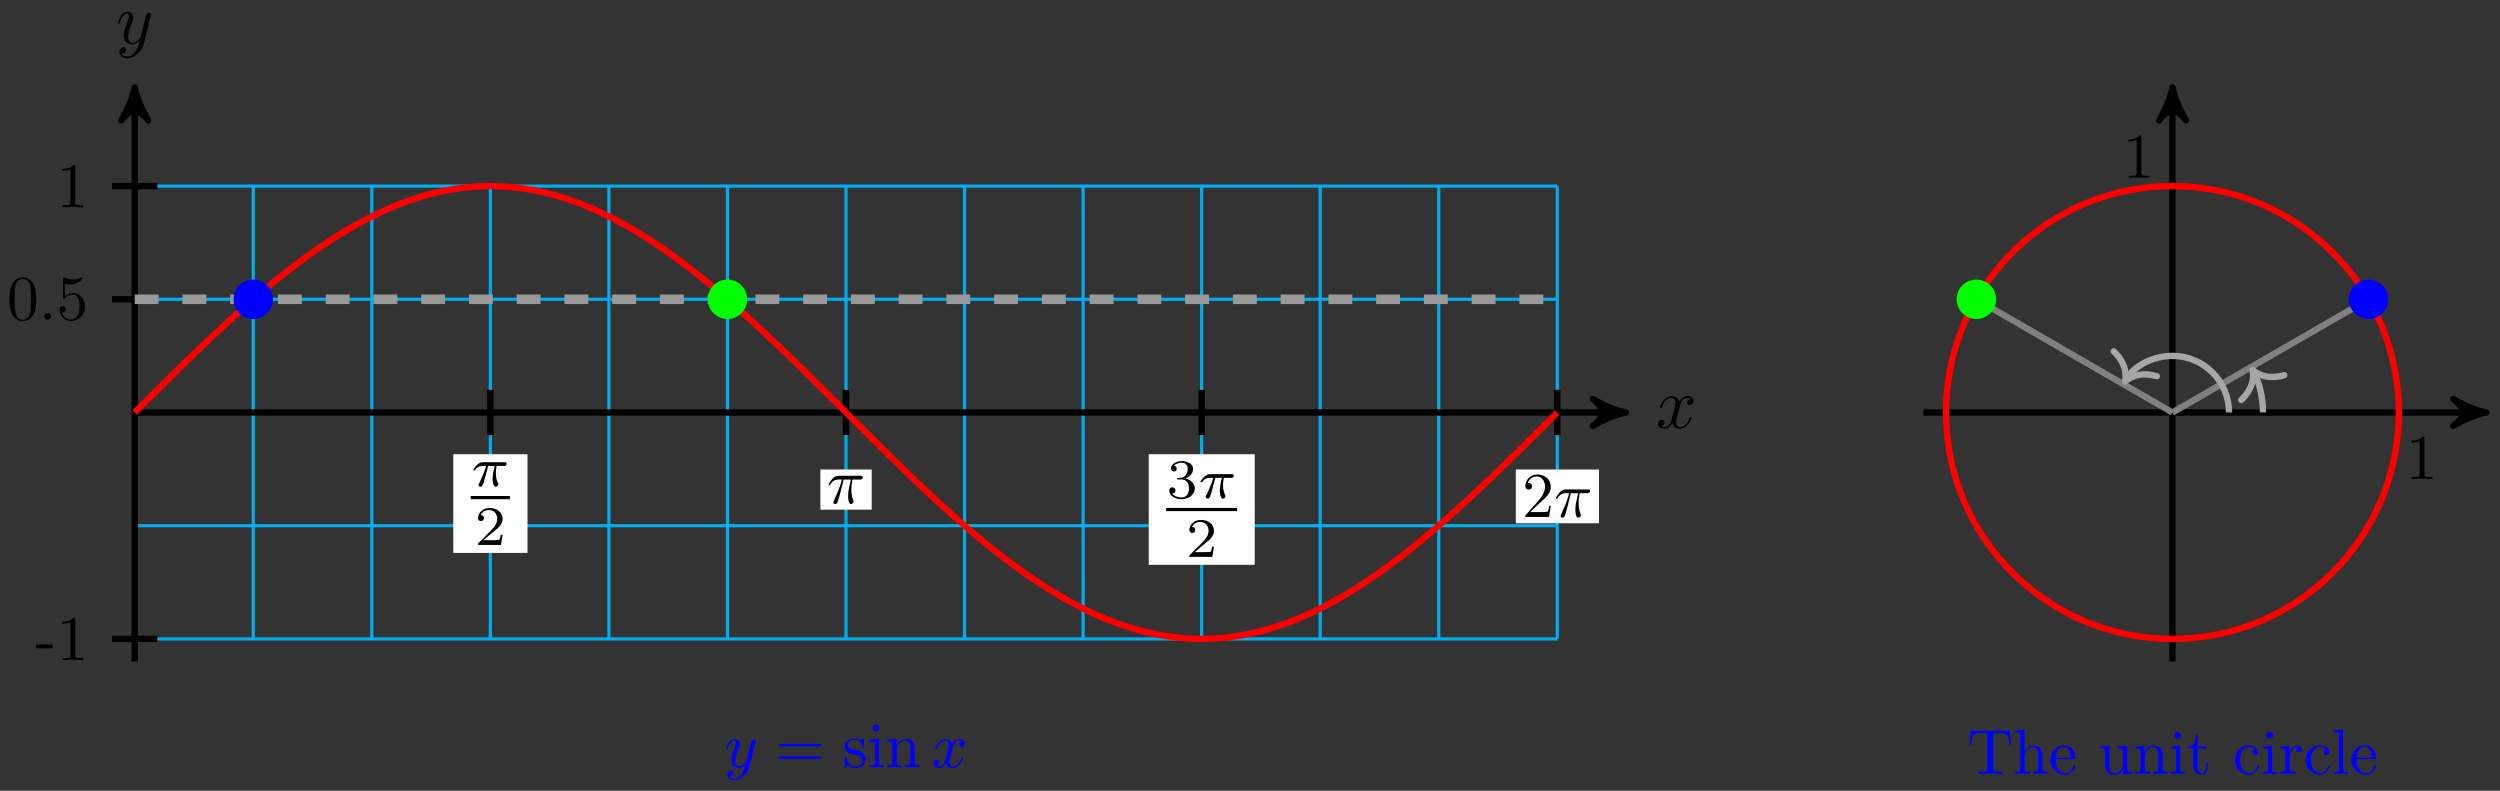 <?xml version="1.0" encoding="UTF-8"?>
<svg xmlns="http://www.w3.org/2000/svg" xmlns:xlink="http://www.w3.org/1999/xlink" width="313pt" height="99pt" viewBox="0 0 313 99" version="1.1">
<rect x="0" y="0" width="313" height="99" fill="#333333" stroke="none"/>
<defs>
<g>
<symbol overflow="visible" id="glyph0-0">
<path style="stroke:none;" d=""/>
</symbol>
<symbol overflow="visible" id="glyph0-1">
<path style="stroke:none;" d="M 3 -2.703 C 3.047 -2.938 3.25 -3.766 3.891 -3.766 C 3.922 -3.766 4.141 -3.766 4.328 -3.656 C 4.078 -3.609 3.906 -3.375 3.906 -3.172 C 3.906 -3.016 4 -2.859 4.25 -2.859 C 4.438 -2.859 4.734 -3.016 4.734 -3.375 C 4.734 -3.844 4.203 -3.969 3.891 -3.969 C 3.375 -3.969 3.062 -3.484 2.953 -3.281 C 2.719 -3.875 2.25 -3.969 1.984 -3.969 C 1.047 -3.969 0.531 -2.812 0.531 -2.578 C 0.531 -2.5 0.625 -2.5 0.641 -2.5 C 0.719 -2.5 0.75 -2.516 0.766 -2.594 C 1.062 -3.547 1.656 -3.766 1.969 -3.766 C 2.141 -3.766 2.453 -3.688 2.453 -3.172 C 2.453 -2.891 2.297 -2.281 1.969 -1.031 C 1.828 -0.469 1.5 -0.094 1.109 -0.094 C 1.062 -0.094 0.859 -0.094 0.656 -0.219 C 0.891 -0.266 1.078 -0.453 1.078 -0.703 C 1.078 -0.938 0.891 -1.016 0.75 -1.016 C 0.484 -1.016 0.266 -0.781 0.266 -0.5 C 0.266 -0.078 0.703 0.094 1.109 0.094 C 1.688 0.094 2.016 -0.531 2.047 -0.578 C 2.156 -0.25 2.469 0.094 3.016 0.094 C 3.938 0.094 4.453 -1.062 4.453 -1.281 C 4.453 -1.375 4.375 -1.375 4.344 -1.375 C 4.266 -1.375 4.25 -1.344 4.219 -1.281 C 3.922 -0.312 3.312 -0.094 3.031 -0.094 C 2.688 -0.094 2.531 -0.391 2.531 -0.688 C 2.531 -0.891 2.594 -1.078 2.688 -1.484 Z M 3 -2.703 "/>
</symbol>
<symbol overflow="visible" id="glyph0-2">
<path style="stroke:none;" d="M 4.359 -3.422 C 4.391 -3.547 4.391 -3.562 4.391 -3.625 C 4.391 -3.781 4.266 -3.859 4.141 -3.859 C 4.047 -3.859 3.906 -3.812 3.828 -3.672 C 3.797 -3.625 3.734 -3.359 3.688 -3.188 C 3.625 -2.953 3.562 -2.719 3.516 -2.469 L 3.109 -0.859 C 3.078 -0.719 2.688 -0.094 2.094 -0.094 C 1.641 -0.094 1.547 -0.5 1.547 -0.828 C 1.547 -1.234 1.688 -1.797 2 -2.578 C 2.141 -2.953 2.172 -3.047 2.172 -3.234 C 2.172 -3.625 1.891 -3.969 1.438 -3.969 C 0.594 -3.969 0.266 -2.656 0.266 -2.578 C 0.266 -2.5 0.344 -2.5 0.375 -2.5 C 0.453 -2.5 0.469 -2.516 0.516 -2.656 C 0.75 -3.5 1.109 -3.766 1.422 -3.766 C 1.484 -3.766 1.641 -3.766 1.641 -3.484 C 1.641 -3.25 1.547 -3.016 1.484 -2.859 C 1.125 -1.906 0.969 -1.391 0.969 -0.969 C 0.969 -0.172 1.531 0.094 2.062 0.094 C 2.406 0.094 2.719 -0.047 2.969 -0.312 C 2.859 0.156 2.75 0.594 2.391 1.078 C 2.156 1.375 1.812 1.641 1.406 1.641 C 1.281 1.641 0.875 1.609 0.719 1.266 C 0.859 1.266 0.984 1.266 1.109 1.156 C 1.188 1.078 1.281 0.953 1.281 0.797 C 1.281 0.516 1.047 0.469 0.953 0.469 C 0.75 0.469 0.453 0.625 0.453 1.062 C 0.453 1.5 0.844 1.844 1.406 1.844 C 2.328 1.844 3.25 1.016 3.5 0.016 Z M 4.359 -3.422 "/>
</symbol>
<symbol overflow="visible" id="glyph1-0">
<path style="stroke:none;" d=""/>
</symbol>
<symbol overflow="visible" id="glyph1-1">
<path style="stroke:none;" d="M 2.172 -2.531 L 3 -2.531 C 2.891 -2.109 2.734 -1.484 2.734 -0.922 C 2.734 -0.641 2.781 -0.453 2.812 -0.312 C 2.922 0.047 3.016 0.062 3.125 0.062 C 3.297 0.062 3.453 -0.078 3.453 -0.25 C 3.453 -0.297 3.438 -0.328 3.406 -0.391 C 3.266 -0.656 3.141 -1.047 3.141 -1.625 C 3.141 -1.75 3.141 -2.031 3.234 -2.531 L 4.109 -2.531 C 4.234 -2.531 4.297 -2.531 4.375 -2.578 C 4.469 -2.656 4.484 -2.766 4.484 -2.797 C 4.484 -3 4.312 -3 4.188 -3 L 1.562 -3 C 1.281 -3 1.078 -2.938 0.766 -2.641 C 0.578 -2.484 0.312 -2.109 0.312 -2.047 C 0.312 -1.969 0.406 -1.969 0.438 -1.969 C 0.516 -1.969 0.516 -1.984 0.562 -2.047 C 0.906 -2.531 1.344 -2.531 1.5 -2.531 L 1.922 -2.531 C 1.703 -1.766 1.328 -0.938 1.125 -0.516 C 1.078 -0.438 1.016 -0.281 0.984 -0.266 C 0.984 -0.234 0.969 -0.203 0.969 -0.156 C 0.969 -0.047 1.047 0.062 1.219 0.062 C 1.484 0.062 1.562 -0.25 1.734 -0.875 Z M 2.172 -2.531 "/>
</symbol>
<symbol overflow="visible" id="glyph2-0">
<path style="stroke:none;" d=""/>
</symbol>
<symbol overflow="visible" id="glyph2-1">
<path style="stroke:none;" d="M 3.516 -1.266 L 3.281 -1.266 C 3.266 -1.109 3.188 -0.703 3.094 -0.641 C 3.047 -0.594 2.516 -0.594 2.406 -0.594 L 1.125 -0.594 C 1.859 -1.234 2.109 -1.438 2.516 -1.766 C 3.031 -2.172 3.516 -2.609 3.516 -3.266 C 3.516 -4.109 2.781 -4.625 1.891 -4.625 C 1.031 -4.625 0.438 -4.016 0.438 -3.375 C 0.438 -3.031 0.734 -2.984 0.812 -2.984 C 0.969 -2.984 1.172 -3.109 1.172 -3.359 C 1.172 -3.484 1.125 -3.734 0.766 -3.734 C 0.984 -4.219 1.453 -4.375 1.781 -4.375 C 2.484 -4.375 2.844 -3.828 2.844 -3.266 C 2.844 -2.656 2.406 -2.188 2.188 -1.938 L 0.516 -0.266 C 0.438 -0.203 0.438 -0.188 0.438 0 L 3.312 0 Z M 3.516 -1.266 "/>
</symbol>
<symbol overflow="visible" id="glyph2-2">
<path style="stroke:none;" d="M 1.906 -2.328 C 2.453 -2.328 2.844 -1.953 2.844 -1.203 C 2.844 -0.344 2.328 -0.078 1.938 -0.078 C 1.656 -0.078 1.031 -0.156 0.75 -0.578 C 1.078 -0.578 1.156 -0.812 1.156 -0.969 C 1.156 -1.188 0.984 -1.344 0.766 -1.344 C 0.578 -1.344 0.375 -1.219 0.375 -0.938 C 0.375 -0.281 1.094 0.141 1.938 0.141 C 2.906 0.141 3.578 -0.516 3.578 -1.203 C 3.578 -1.75 3.141 -2.297 2.375 -2.453 C 3.094 -2.719 3.359 -3.234 3.359 -3.672 C 3.359 -4.219 2.734 -4.625 1.953 -4.625 C 1.188 -4.625 0.594 -4.25 0.594 -3.688 C 0.594 -3.453 0.75 -3.328 0.953 -3.328 C 1.172 -3.328 1.312 -3.484 1.312 -3.672 C 1.312 -3.875 1.172 -4.031 0.953 -4.047 C 1.203 -4.344 1.672 -4.422 1.938 -4.422 C 2.25 -4.422 2.688 -4.266 2.688 -3.672 C 2.688 -3.375 2.594 -3.047 2.406 -2.844 C 2.188 -2.578 1.984 -2.562 1.641 -2.531 C 1.469 -2.516 1.453 -2.516 1.422 -2.516 C 1.406 -2.516 1.344 -2.5 1.344 -2.422 C 1.344 -2.328 1.406 -2.328 1.531 -2.328 Z M 1.906 -2.328 "/>
</symbol>
<symbol overflow="visible" id="glyph3-0">
<path style="stroke:none;" d=""/>
</symbol>
<symbol overflow="visible" id="glyph3-1">
<path style="stroke:none;" d="M 2.109 -2.969 L 3.016 -2.969 C 2.75 -1.797 2.672 -1.453 2.672 -0.922 C 2.672 -0.797 2.672 -0.578 2.734 -0.312 C 2.828 0.047 2.906 0.094 3.031 0.094 C 3.188 0.094 3.359 -0.062 3.359 -0.219 C 3.359 -0.266 3.359 -0.281 3.312 -0.391 C 3.078 -0.969 3.078 -1.484 3.078 -1.703 C 3.078 -2.125 3.125 -2.562 3.219 -2.969 L 4.125 -2.969 C 4.234 -2.969 4.516 -2.969 4.516 -3.25 C 4.516 -3.438 4.344 -3.438 4.203 -3.438 L 1.531 -3.438 C 1.359 -3.438 1.047 -3.438 0.703 -3.062 C 0.422 -2.75 0.219 -2.375 0.219 -2.344 C 0.219 -2.328 0.219 -2.266 0.312 -2.266 C 0.375 -2.266 0.391 -2.297 0.438 -2.359 C 0.828 -2.969 1.297 -2.969 1.453 -2.969 L 1.906 -2.969 C 1.656 -2.016 1.219 -1.047 0.891 -0.312 C 0.828 -0.203 0.828 -0.188 0.828 -0.125 C 0.828 0.031 0.953 0.094 1.047 0.094 C 1.297 0.094 1.359 -0.141 1.453 -0.438 C 1.562 -0.797 1.562 -0.812 1.672 -1.219 Z M 2.109 -2.969 "/>
</symbol>
<symbol overflow="visible" id="glyph3-2">
<path style="stroke:none;" d="M 3.875 -3.031 C 3.906 -3.141 3.906 -3.156 3.906 -3.219 C 3.906 -3.359 3.797 -3.438 3.672 -3.438 C 3.594 -3.438 3.469 -3.391 3.391 -3.266 C 3.375 -3.234 3.312 -2.984 3.281 -2.844 C 3.234 -2.625 3.172 -2.422 3.125 -2.203 L 2.766 -0.766 C 2.734 -0.641 2.391 -0.094 1.859 -0.094 C 1.453 -0.094 1.375 -0.438 1.375 -0.734 C 1.375 -1.094 1.5 -1.594 1.781 -2.297 C 1.906 -2.625 1.938 -2.703 1.938 -2.875 C 1.938 -3.234 1.688 -3.516 1.281 -3.516 C 0.531 -3.516 0.234 -2.359 0.234 -2.297 C 0.234 -2.219 0.312 -2.219 0.328 -2.219 C 0.406 -2.219 0.422 -2.234 0.453 -2.359 C 0.672 -3.109 0.984 -3.344 1.266 -3.344 C 1.328 -3.344 1.453 -3.344 1.453 -3.094 C 1.453 -2.891 1.375 -2.688 1.328 -2.531 C 1 -1.688 0.859 -1.234 0.859 -0.859 C 0.859 -0.156 1.359 0.094 1.828 0.094 C 2.141 0.094 2.422 -0.047 2.641 -0.266 C 2.531 0.141 2.438 0.531 2.125 0.953 C 1.906 1.234 1.609 1.453 1.25 1.453 C 1.125 1.453 0.766 1.438 0.641 1.125 C 0.766 1.125 0.875 1.125 0.984 1.031 C 1.062 0.953 1.141 0.859 1.141 0.703 C 1.141 0.453 0.922 0.422 0.844 0.422 C 0.656 0.422 0.391 0.547 0.391 0.938 C 0.391 1.344 0.75 1.641 1.25 1.641 C 2.062 1.641 2.891 0.906 3.109 0.016 Z M 3.875 -3.031 "/>
</symbol>
<symbol overflow="visible" id="glyph3-3">
<path style="stroke:none;" d="M 2.656 -2.406 C 2.703 -2.609 2.891 -3.344 3.453 -3.344 C 3.484 -3.344 3.688 -3.344 3.844 -3.25 C 3.625 -3.203 3.469 -3 3.469 -2.812 C 3.469 -2.688 3.547 -2.531 3.766 -2.531 C 3.938 -2.531 4.203 -2.672 4.203 -3 C 4.203 -3.406 3.734 -3.516 3.453 -3.516 C 3 -3.516 2.719 -3.094 2.625 -2.922 C 2.422 -3.438 1.984 -3.516 1.766 -3.516 C 0.938 -3.516 0.484 -2.5 0.484 -2.297 C 0.484 -2.219 0.562 -2.219 0.578 -2.219 C 0.641 -2.219 0.656 -2.234 0.672 -2.297 C 0.953 -3.141 1.469 -3.344 1.75 -3.344 C 1.891 -3.344 2.172 -3.281 2.172 -2.812 C 2.172 -2.562 2.047 -2.031 1.75 -0.922 C 1.625 -0.422 1.344 -0.094 0.984 -0.094 C 0.938 -0.094 0.75 -0.094 0.594 -0.188 C 0.781 -0.234 0.969 -0.391 0.969 -0.625 C 0.969 -0.844 0.781 -0.906 0.672 -0.906 C 0.438 -0.906 0.234 -0.688 0.234 -0.438 C 0.234 -0.078 0.625 0.094 0.984 0.094 C 1.5 0.094 1.797 -0.469 1.812 -0.516 C 1.906 -0.219 2.203 0.094 2.672 0.094 C 3.5 0.094 3.953 -0.938 3.953 -1.141 C 3.953 -1.219 3.875 -1.219 3.859 -1.219 C 3.781 -1.219 3.766 -1.188 3.75 -1.125 C 3.484 -0.281 2.953 -0.094 2.688 -0.094 C 2.375 -0.094 2.25 -0.344 2.25 -0.609 C 2.25 -0.781 2.297 -0.969 2.391 -1.312 Z M 2.656 -2.406 "/>
</symbol>
<symbol overflow="visible" id="glyph4-0">
<path style="stroke:none;" d=""/>
</symbol>
<symbol overflow="visible" id="glyph4-1">
<path style="stroke:none;" d="M 1.016 -0.609 L 1.859 -1.438 C 3.094 -2.531 3.578 -2.969 3.578 -3.766 C 3.578 -4.672 2.859 -5.312 1.891 -5.312 C 0.984 -5.312 0.391 -4.578 0.391 -3.859 C 0.391 -3.422 0.797 -3.422 0.828 -3.422 C 0.953 -3.422 1.234 -3.516 1.234 -3.844 C 1.234 -4.047 1.094 -4.25 0.812 -4.25 C 0.75 -4.25 0.734 -4.25 0.703 -4.25 C 0.891 -4.766 1.328 -5.062 1.781 -5.062 C 2.516 -5.062 2.859 -4.422 2.859 -3.766 C 2.859 -3.125 2.453 -2.5 2.016 -2 L 0.484 -0.297 C 0.391 -0.203 0.391 -0.188 0.391 0 L 3.359 0 L 3.578 -1.391 L 3.375 -1.391 C 3.344 -1.141 3.281 -0.797 3.203 -0.672 C 3.141 -0.609 2.625 -0.609 2.453 -0.609 Z M 1.016 -0.609 "/>
</symbol>
<symbol overflow="visible" id="glyph4-2">
<path style="stroke:none;" d="M 5.469 -2.609 C 5.594 -2.609 5.75 -2.609 5.75 -2.766 C 5.75 -2.922 5.594 -2.922 5.484 -2.922 L 0.703 -2.922 C 0.594 -2.922 0.453 -2.922 0.453 -2.766 C 0.453 -2.609 0.594 -2.609 0.719 -2.609 Z M 5.484 -1.062 C 5.594 -1.062 5.75 -1.062 5.75 -1.219 C 5.75 -1.375 5.594 -1.375 5.469 -1.375 L 0.719 -1.375 C 0.594 -1.375 0.453 -1.375 0.453 -1.219 C 0.453 -1.062 0.594 -1.062 0.703 -1.062 Z M 5.484 -1.062 "/>
</symbol>
<symbol overflow="visible" id="glyph4-3">
<path style="stroke:none;" d="M 1.656 -1.547 C 1.828 -1.516 2.484 -1.391 2.484 -0.812 C 2.484 -0.406 2.203 -0.094 1.578 -0.094 C 0.922 -0.094 0.625 -0.547 0.484 -1.219 C 0.453 -1.328 0.453 -1.359 0.359 -1.359 C 0.266 -1.359 0.266 -1.297 0.266 -1.156 L 0.266 -0.109 C 0.266 0.031 0.266 0.094 0.344 0.094 C 0.391 0.094 0.391 0.078 0.547 -0.078 C 0.562 -0.094 0.562 -0.109 0.703 -0.25 C 1.062 0.078 1.422 0.094 1.578 0.094 C 2.5 0.094 2.875 -0.453 2.875 -1.016 C 2.875 -1.438 2.625 -1.688 2.531 -1.781 C 2.266 -2.031 1.953 -2.094 1.625 -2.156 C 1.172 -2.25 0.641 -2.344 0.641 -2.812 C 0.641 -3.094 0.859 -3.422 1.531 -3.422 C 2.422 -3.422 2.453 -2.703 2.469 -2.453 C 2.484 -2.375 2.547 -2.375 2.562 -2.375 C 2.672 -2.375 2.672 -2.422 2.672 -2.578 L 2.672 -3.375 C 2.672 -3.516 2.672 -3.562 2.578 -3.562 C 2.547 -3.562 2.531 -3.562 2.422 -3.469 C 2.406 -3.438 2.312 -3.375 2.281 -3.344 C 1.984 -3.562 1.656 -3.562 1.531 -3.562 C 0.562 -3.562 0.266 -3.031 0.266 -2.594 C 0.266 -2.312 0.391 -2.094 0.609 -1.906 C 0.859 -1.703 1.078 -1.656 1.656 -1.547 Z M 1.656 -1.547 "/>
</symbol>
<symbol overflow="visible" id="glyph4-4">
<path style="stroke:none;" d="M 1.406 -3.516 L 0.297 -3.438 L 0.297 -3.188 C 0.812 -3.188 0.891 -3.141 0.891 -2.75 L 0.891 -0.609 C 0.891 -0.25 0.797 -0.25 0.266 -0.25 L 0.266 0 C 0.516 -0.016 0.953 -0.031 1.141 -0.031 C 1.422 -0.031 1.703 -0.016 1.969 0 L 1.969 -0.25 C 1.438 -0.25 1.406 -0.281 1.406 -0.594 Z M 1.438 -4.906 C 1.438 -5.156 1.25 -5.328 1.016 -5.328 C 0.766 -5.328 0.594 -5.109 0.594 -4.906 C 0.594 -4.688 0.766 -4.484 1.016 -4.484 C 1.25 -4.484 1.438 -4.656 1.438 -4.906 Z M 1.438 -4.906 "/>
</symbol>
<symbol overflow="visible" id="glyph4-5">
<path style="stroke:none;" d="M 0.875 -2.734 L 0.875 -0.609 C 0.875 -0.25 0.781 -0.25 0.25 -0.25 L 0.25 0 C 0.531 -0.016 0.938 -0.031 1.156 -0.031 C 1.359 -0.031 1.781 -0.016 2.047 0 L 2.047 -0.25 C 1.516 -0.25 1.422 -0.25 1.422 -0.609 L 1.422 -2.078 C 1.422 -2.906 1.984 -3.344 2.5 -3.344 C 3 -3.344 3.094 -2.922 3.094 -2.469 L 3.094 -0.609 C 3.094 -0.25 3 -0.25 2.469 -0.25 L 2.469 0 C 2.75 -0.016 3.156 -0.031 3.375 -0.031 C 3.578 -0.031 4 -0.016 4.266 0 L 4.266 -0.25 C 3.844 -0.25 3.656 -0.25 3.641 -0.484 L 3.641 -2.016 C 3.641 -2.688 3.641 -2.938 3.391 -3.234 C 3.281 -3.359 3.016 -3.516 2.562 -3.516 C 1.969 -3.516 1.609 -3.172 1.375 -2.688 L 1.375 -3.516 L 0.25 -3.438 L 0.25 -3.188 C 0.812 -3.188 0.875 -3.125 0.875 -2.734 Z M 0.875 -2.734 "/>
</symbol>
<symbol overflow="visible" id="glyph5-0">
<path style="stroke:none;" d=""/>
</symbol>
<symbol overflow="visible" id="glyph5-1">
<path style="stroke:none;" d="M 2.203 -1.484 L 2.203 -1.953 L 0.094 -1.953 L 0.094 -1.484 Z M 2.203 -1.484 "/>
</symbol>
<symbol overflow="visible" id="glyph5-2">
<path style="stroke:none;" d="M 3.344 0 L 3.344 -0.25 L 3.078 -0.25 C 2.359 -0.25 2.344 -0.328 2.344 -0.625 L 2.344 -5.094 C 2.344 -5.297 2.344 -5.312 2.156 -5.312 C 1.672 -4.797 0.969 -4.797 0.703 -4.797 L 0.703 -4.547 C 0.875 -4.547 1.344 -4.547 1.75 -4.75 L 1.75 -0.625 C 1.75 -0.344 1.734 -0.25 1.016 -0.25 L 0.75 -0.25 L 0.75 0 C 1.031 -0.031 1.734 -0.031 2.047 -0.031 C 2.359 -0.031 3.062 -0.031 3.344 0 Z M 3.344 0 "/>
</symbol>
<symbol overflow="visible" id="glyph5-3">
<path style="stroke:none;" d="M 3.672 -2.547 C 3.672 -3.188 3.625 -3.828 3.344 -4.422 C 2.984 -5.172 2.328 -5.312 1.984 -5.312 C 1.516 -5.312 0.938 -5.094 0.609 -4.359 C 0.344 -3.812 0.312 -3.188 0.312 -2.547 C 0.312 -1.953 0.344 -1.234 0.672 -0.625 C 1.016 0.016 1.594 0.172 1.984 0.172 C 2.422 0.172 3.016 0.016 3.375 -0.75 C 3.625 -1.297 3.672 -1.922 3.672 -2.547 Z M 3 -2.641 C 3 -2.047 3 -1.5 2.922 -1 C 2.797 -0.234 2.344 0 1.984 0 C 1.672 0 1.203 -0.203 1.062 -0.969 C 0.969 -1.438 0.969 -2.172 0.969 -2.641 C 0.969 -3.156 0.969 -3.688 1.031 -4.109 C 1.188 -5.062 1.781 -5.125 1.984 -5.125 C 2.25 -5.125 2.766 -4.984 2.922 -4.203 C 3 -3.75 3 -3.141 3 -2.641 Z M 3 -2.641 "/>
</symbol>
<symbol overflow="visible" id="glyph5-4">
<path style="stroke:none;" d="M 1.531 -0.422 C 1.531 -0.656 1.344 -0.844 1.109 -0.844 C 0.875 -0.844 0.688 -0.656 0.688 -0.422 C 0.688 -0.188 0.875 0 1.109 0 C 1.344 0 1.531 -0.188 1.531 -0.422 Z M 1.531 -0.422 "/>
</symbol>
<symbol overflow="visible" id="glyph5-5">
<path style="stroke:none;" d="M 3.578 -1.609 C 3.578 -2.547 2.922 -3.344 2.062 -3.344 C 1.688 -3.344 1.344 -3.219 1.047 -2.938 L 1.047 -4.5 C 1.219 -4.453 1.469 -4.391 1.734 -4.391 C 2.703 -4.391 3.266 -5.109 3.266 -5.219 C 3.266 -5.266 3.25 -5.312 3.188 -5.312 C 3.188 -5.312 3.156 -5.312 3.125 -5.281 C 2.969 -5.219 2.578 -5.047 2.047 -5.047 C 1.719 -5.047 1.359 -5.109 0.984 -5.281 C 0.922 -5.297 0.891 -5.297 0.891 -5.297 C 0.812 -5.297 0.812 -5.234 0.812 -5.109 L 0.812 -2.75 C 0.812 -2.609 0.812 -2.547 0.922 -2.547 C 0.969 -2.547 0.984 -2.562 1.016 -2.609 C 1.109 -2.734 1.406 -3.172 2.047 -3.172 C 2.469 -3.172 2.656 -2.812 2.719 -2.656 C 2.859 -2.359 2.875 -2.062 2.875 -1.656 C 2.875 -1.375 2.875 -0.906 2.672 -0.562 C 2.484 -0.25 2.188 -0.047 1.828 -0.047 C 1.25 -0.047 0.781 -0.469 0.656 -0.938 C 0.672 -0.938 0.703 -0.922 0.781 -0.922 C 1.047 -0.922 1.188 -1.125 1.188 -1.312 C 1.188 -1.5 1.047 -1.703 0.781 -1.703 C 0.672 -1.703 0.391 -1.656 0.391 -1.281 C 0.391 -0.594 0.953 0.172 1.844 0.172 C 2.766 0.172 3.578 -0.594 3.578 -1.609 Z M 3.578 -1.609 "/>
</symbol>
<symbol overflow="visible" id="glyph5-6">
<path style="stroke:none;" d="M 5.453 -3.609 L 5.312 -5.391 L 0.438 -5.391 L 0.281 -3.609 L 0.484 -3.609 C 0.594 -4.891 0.719 -5.141 1.922 -5.141 C 2.062 -5.141 2.266 -5.141 2.344 -5.125 C 2.516 -5.094 2.516 -5.016 2.516 -4.828 L 2.516 -0.625 C 2.516 -0.359 2.516 -0.25 1.688 -0.25 L 1.359 -0.25 L 1.359 0 C 1.688 -0.031 2.5 -0.031 2.875 -0.031 C 3.234 -0.031 4.062 -0.031 4.375 0 L 4.375 -0.25 L 4.062 -0.25 C 3.234 -0.25 3.234 -0.359 3.234 -0.625 L 3.234 -4.828 C 3.234 -4.984 3.234 -5.094 3.375 -5.125 C 3.453 -5.141 3.672 -5.141 3.828 -5.141 C 5.031 -5.141 5.141 -4.891 5.266 -3.609 Z M 5.453 -3.609 "/>
</symbol>
<symbol overflow="visible" id="glyph5-7">
<path style="stroke:none;" d="M 4.266 0 L 4.266 -0.25 C 3.844 -0.25 3.656 -0.25 3.641 -0.484 L 3.641 -2.016 C 3.641 -2.688 3.641 -2.938 3.391 -3.234 C 3.281 -3.359 3.016 -3.516 2.562 -3.516 C 1.891 -3.516 1.531 -3.047 1.406 -2.75 L 1.406 -5.531 L 0.25 -5.438 L 0.25 -5.203 C 0.812 -5.203 0.875 -5.141 0.875 -4.75 L 0.875 -0.609 C 0.875 -0.25 0.781 -0.25 0.25 -0.25 L 0.25 0 L 1.156 -0.031 L 2.047 0 L 2.047 -0.25 C 1.516 -0.25 1.422 -0.25 1.422 -0.609 L 1.422 -2.078 C 1.422 -2.906 1.984 -3.344 2.5 -3.344 C 3 -3.344 3.094 -2.922 3.094 -2.469 L 3.094 -0.609 C 3.094 -0.25 3 -0.25 2.469 -0.25 L 2.469 0 L 3.375 -0.031 Z M 4.266 0 "/>
</symbol>
<symbol overflow="visible" id="glyph5-8">
<path style="stroke:none;" d="M 3.312 -0.953 C 3.312 -1.031 3.25 -1.047 3.203 -1.047 C 3.125 -1.047 3.109 -1 3.094 -0.938 C 2.828 -0.109 2.109 -0.109 2.031 -0.109 C 1.625 -0.109 1.312 -0.344 1.125 -0.641 C 0.891 -1.031 0.891 -1.547 0.891 -1.844 L 3.109 -1.844 C 3.281 -1.844 3.312 -1.844 3.312 -2.016 C 3.312 -2.797 2.875 -3.562 1.875 -3.562 C 0.953 -3.562 0.219 -2.75 0.219 -1.75 C 0.219 -0.688 1.062 0.094 1.969 0.094 C 2.953 0.094 3.312 -0.797 3.312 -0.953 Z M 2.781 -2.016 L 0.891 -2.016 C 0.938 -3.203 1.609 -3.391 1.875 -3.391 C 2.703 -3.391 2.781 -2.312 2.781 -2.016 Z M 2.781 -2.016 "/>
</symbol>
<symbol overflow="visible" id="glyph5-9">
<path style="stroke:none;" d="M 4.266 0 L 4.266 -0.25 C 3.703 -0.25 3.641 -0.297 3.641 -0.688 L 3.641 -3.516 L 2.469 -3.438 L 2.469 -3.188 C 3.031 -3.188 3.094 -3.125 3.094 -2.734 L 3.094 -1.328 C 3.094 -0.625 2.703 -0.094 2.125 -0.094 C 1.453 -0.094 1.422 -0.469 1.422 -0.875 L 1.422 -3.516 L 0.25 -3.438 L 0.25 -3.188 C 0.875 -3.188 0.875 -3.156 0.875 -2.453 L 0.875 -1.266 C 0.875 -0.641 0.875 0.094 2.094 0.094 C 2.531 0.094 2.891 -0.141 3.109 -0.625 L 3.109 0.094 Z M 4.266 0 "/>
</symbol>
<symbol overflow="visible" id="glyph5-10">
<path style="stroke:none;" d="M 4.266 0 L 4.266 -0.25 C 3.844 -0.25 3.656 -0.25 3.641 -0.484 L 3.641 -2.016 C 3.641 -2.688 3.641 -2.938 3.391 -3.234 C 3.281 -3.359 3.016 -3.516 2.562 -3.516 C 1.969 -3.516 1.609 -3.172 1.375 -2.688 L 1.375 -3.516 L 0.25 -3.438 L 0.25 -3.188 C 0.812 -3.188 0.875 -3.125 0.875 -2.734 L 0.875 -0.609 C 0.875 -0.25 0.781 -0.25 0.25 -0.25 L 0.25 0 L 1.156 -0.031 L 2.047 0 L 2.047 -0.25 C 1.516 -0.25 1.422 -0.25 1.422 -0.609 L 1.422 -2.078 C 1.422 -2.906 1.984 -3.344 2.5 -3.344 C 3 -3.344 3.094 -2.922 3.094 -2.469 L 3.094 -0.609 C 3.094 -0.25 3 -0.25 2.469 -0.25 L 2.469 0 L 3.375 -0.031 Z M 4.266 0 "/>
</symbol>
<symbol overflow="visible" id="glyph5-11">
<path style="stroke:none;" d="M 1.969 0 L 1.969 -0.25 C 1.438 -0.25 1.406 -0.281 1.406 -0.594 L 1.406 -3.516 L 0.297 -3.438 L 0.297 -3.188 C 0.812 -3.188 0.891 -3.141 0.891 -2.75 L 0.891 -0.609 C 0.891 -0.25 0.797 -0.25 0.266 -0.25 L 0.266 0 L 1.141 -0.031 C 1.422 -0.031 1.703 -0.016 1.969 0 Z M 1.531 -4.812 C 1.531 -5.031 1.344 -5.234 1.109 -5.234 C 0.844 -5.234 0.672 -5.016 0.672 -4.812 C 0.672 -4.594 0.859 -4.391 1.094 -4.391 C 1.375 -4.391 1.531 -4.609 1.531 -4.812 Z M 1.531 -4.812 "/>
</symbol>
<symbol overflow="visible" id="glyph5-12">
<path style="stroke:none;" d="M 2.641 -0.984 L 2.641 -1.438 L 2.453 -1.438 L 2.453 -1 C 2.453 -0.422 2.203 -0.109 1.906 -0.109 C 1.375 -0.109 1.375 -0.844 1.375 -0.969 L 1.375 -3.188 L 2.516 -3.188 L 2.516 -3.438 L 1.375 -3.438 L 1.375 -4.906 L 1.172 -4.906 C 1.172 -4.25 0.938 -3.391 0.156 -3.359 L 0.156 -3.188 L 0.828 -3.188 L 0.828 -0.984 C 0.828 -0.016 1.562 0.094 1.859 0.094 C 2.422 0.094 2.641 -0.484 2.641 -0.984 Z M 2.641 -0.984 "/>
</symbol>
<symbol overflow="visible" id="glyph5-13">
<path style="stroke:none;" d="M 3.312 -0.953 C 3.312 -1.031 3.234 -1.031 3.203 -1.031 C 3.125 -1.031 3.109 -1 3.094 -0.953 C 2.875 -0.203 2.344 -0.109 2.062 -0.109 C 1.641 -0.109 0.938 -0.453 0.938 -1.734 C 0.938 -3.031 1.578 -3.375 2.016 -3.375 C 2.078 -3.375 2.578 -3.359 2.859 -3.078 C 2.531 -3.047 2.484 -2.812 2.484 -2.703 C 2.484 -2.5 2.625 -2.344 2.859 -2.344 C 3.062 -2.344 3.219 -2.484 3.219 -2.719 C 3.219 -3.266 2.609 -3.562 2 -3.562 C 1 -3.562 0.266 -2.703 0.266 -1.719 C 0.266 -0.703 1.062 0.094 1.984 0.094 C 3.047 0.094 3.312 -0.875 3.312 -0.953 Z M 3.312 -0.953 "/>
</symbol>
<symbol overflow="visible" id="glyph5-14">
<path style="stroke:none;" d="M 2.906 -3.031 C 2.906 -3.297 2.656 -3.516 2.312 -3.516 C 1.734 -3.516 1.438 -2.984 1.328 -2.641 L 1.328 -3.516 L 0.219 -3.438 L 0.219 -3.188 C 0.781 -3.188 0.844 -3.125 0.844 -2.734 L 0.844 -0.609 C 0.844 -0.25 0.75 -0.25 0.219 -0.25 L 0.219 0 L 1.125 -0.031 C 1.453 -0.031 1.828 -0.031 2.141 0 L 2.141 -0.25 L 1.969 -0.25 C 1.391 -0.25 1.375 -0.328 1.375 -0.625 L 1.375 -1.844 C 1.375 -2.641 1.703 -3.344 2.312 -3.344 C 2.359 -3.344 2.375 -3.344 2.406 -3.344 C 2.375 -3.328 2.219 -3.234 2.219 -3.031 C 2.219 -2.812 2.375 -2.688 2.562 -2.688 C 2.703 -2.688 2.906 -2.781 2.906 -3.031 Z M 2.906 -3.031 "/>
</symbol>
<symbol overflow="visible" id="glyph5-15">
<path style="stroke:none;" d="M 2.031 0 L 2.031 -0.25 C 1.5 -0.25 1.406 -0.25 1.406 -0.609 L 1.406 -5.531 L 0.266 -5.438 L 0.266 -5.203 C 0.828 -5.203 0.891 -5.141 0.891 -4.75 L 0.891 -0.609 C 0.891 -0.25 0.797 -0.25 0.266 -0.25 L 0.266 0 L 1.141 -0.031 Z M 2.031 0 "/>
</symbol>
</g>
</defs>
<g id="surface1">
<path style="fill:none;stroke-width:0.399;stroke-linecap:butt;stroke-linejoin:miter;stroke:rgb(0%,67.839%,93.729%);stroke-opacity:1;stroke-miterlimit:10;" d="M -0 -28.348 L 178.106 -28.348 M -0 -14.173 L 178.106 -14.173 M -0 -0.001 L 178.106 -0.001 M -0 14.174 L 178.106 14.174 M -0 28.345 L 178.106 28.345 M -0 -28.348 L -0 28.345 M 14.843 -28.348 L 14.843 28.345 M 29.686 -28.348 L 29.686 28.345 M 44.525 -28.348 L 44.525 28.345 M 59.367 -28.348 L 59.367 28.345 M 74.21 -28.348 L 74.21 28.345 M 89.053 -28.348 L 89.053 28.345 M 103.896 -28.348 L 103.896 28.345 M 118.735 -28.348 L 118.735 28.345 M 133.578 -28.348 L 133.578 28.345 M 148.421 -28.348 L 148.421 28.345 M 163.264 -28.348 L 163.264 28.345 M 178.106 -28.348 L 178.106 28.345 " transform="matrix(1,0,0,-1,16.867,51.643)"/>
<path style="fill:none;stroke-width:0.797;stroke-linecap:butt;stroke-linejoin:miter;stroke:rgb(0%,0%,0%);stroke-opacity:1;stroke-miterlimit:10;" d="M -0 -0.001 L 185.653 -0.001 " transform="matrix(1,0,0,-1,16.867,51.643)"/>
<path style="fill-rule:nonzero;fill:rgb(0%,0%,0%);fill-opacity:1;stroke-width:0.797;stroke-linecap:butt;stroke-linejoin:round;stroke:rgb(0%,0%,0%);stroke-opacity:1;stroke-miterlimit:10;" d="M 1.037 -0.001 C -0.259 0.26 -1.552 0.776 -3.107 1.682 C -1.552 0.518 -1.552 -0.517 -3.107 -1.685 C -1.552 -0.779 -0.259 -0.259 1.037 -0.001 Z M 1.037 -0.001 " transform="matrix(1,0,0,-1,202.533,51.643)"/>
<g style="fill:rgb(0%,0%,0%);fill-opacity:1;">
  <use xlink:href="#glyph0-1" x="207.315" y="53.574"/>
</g>
<path style="fill:none;stroke-width:0.797;stroke-linecap:butt;stroke-linejoin:miter;stroke:rgb(0%,0%,0%);stroke-opacity:1;stroke-miterlimit:10;" d="M -0 -31.18 L -0 39.669 " transform="matrix(1,0,0,-1,16.867,51.643)"/>
<path style="fill-rule:nonzero;fill:rgb(0%,0%,0%);fill-opacity:1;stroke-width:0.797;stroke-linecap:butt;stroke-linejoin:round;stroke:rgb(0%,0%,0%);stroke-opacity:1;stroke-miterlimit:10;" d="M 1.036 0 C -0.261 0.258 -1.553 0.777 -3.108 1.684 C -1.553 0.52 -1.553 -0.519 -3.108 -1.683 C -1.553 -0.777 -0.261 -0.258 1.036 0 Z M 1.036 0 " transform="matrix(0,-1,-1,0,16.867,11.974)"/>
<g style="fill:rgb(0%,0%,0%);fill-opacity:1;">
  <use xlink:href="#glyph0-2" x="14.509" y="5.448"/>
</g>
<path style="fill:none;stroke-width:0.797;stroke-linecap:butt;stroke-linejoin:miter;stroke:rgb(0%,0%,0%);stroke-opacity:1;stroke-miterlimit:10;" d="M 44.528 2.834 L 44.528 -2.833 " transform="matrix(1,0,0,-1,16.867,51.643)"/>
<path style=" stroke:none;fill-rule:nonzero;fill:rgb(100%,100%,100%);fill-opacity:1;" d="M 56.75 69.223 L 66.043 69.223 L 66.043 56.867 L 56.75 56.867 Z M 56.75 69.223 "/>
<g style="fill:rgb(0%,0%,0%);fill-opacity:1;">
  <use xlink:href="#glyph1-1" x="58.943" y="60.867"/>
</g>
<path style="fill:none;stroke-width:0.399;stroke-linecap:butt;stroke-linejoin:miter;stroke:rgb(0%,0%,0%);stroke-opacity:1;stroke-miterlimit:10;" d="M 106.061 -36.155 L 110.97 -36.155 " transform="matrix(1,0,0,-1,-47.126,26.144)"/>
<g style="fill:rgb(0%,0%,0%);fill-opacity:1;">
  <use xlink:href="#glyph2-1" x="59.412" y="68.226"/>
</g>
<path style="fill:none;stroke-width:0.797;stroke-linecap:butt;stroke-linejoin:miter;stroke:rgb(0%,0%,0%);stroke-opacity:1;stroke-miterlimit:10;" d="M 89.053 2.834 L 89.053 -2.833 " transform="matrix(1,0,0,-1,16.867,51.643)"/>
<path style=" stroke:none;fill-rule:nonzero;fill:rgb(100%,100%,100%);fill-opacity:1;" d="M 109.137 58.781 L 102.715 58.781 L 102.715 63.809 L 109.137 63.809 Z M 109.137 58.781 "/>
<g style="fill:rgb(0%,0%,0%);fill-opacity:1;">
  <use xlink:href="#glyph3-1" x="103.512" y="63.011"/>
</g>
<path style="fill:none;stroke-width:0.797;stroke-linecap:butt;stroke-linejoin:miter;stroke:rgb(0%,0%,0%);stroke-opacity:1;stroke-miterlimit:10;" d="M 133.582 2.834 L 133.582 -2.833 " transform="matrix(1,0,0,-1,16.867,51.643)"/>
<path style=" stroke:none;fill-rule:nonzero;fill:rgb(100%,100%,100%);fill-opacity:1;" d="M 143.824 70.715 L 157.09 70.715 L 157.09 56.867 L 143.824 56.867 Z M 143.824 70.715 "/>
<g style="fill:rgb(0%,0%,0%);fill-opacity:1;">
  <use xlink:href="#glyph2-2" x="146.016" y="62.359"/>
</g>
<g style="fill:rgb(0%,0%,0%);fill-opacity:1;">
  <use xlink:href="#glyph1-1" x="149.987" y="62.359"/>
</g>
<path style="fill:none;stroke-width:0.399;stroke-linecap:butt;stroke-linejoin:miter;stroke:rgb(0%,0%,0%);stroke-opacity:1;stroke-miterlimit:10;" d="M 106.062 -36.155 L 114.944 -36.155 " transform="matrix(1,0,0,-1,39.948,27.636)"/>
<g style="fill:rgb(0%,0%,0%);fill-opacity:1;">
  <use xlink:href="#glyph2-1" x="148.47" y="69.718"/>
</g>
<path style="fill:none;stroke-width:0.797;stroke-linecap:butt;stroke-linejoin:miter;stroke:rgb(0%,0%,0%);stroke-opacity:1;stroke-miterlimit:10;" d="M 178.106 2.834 L 178.106 -2.833 " transform="matrix(1,0,0,-1,16.867,51.643)"/>
<path style=" stroke:none;fill-rule:nonzero;fill:rgb(100%,100%,100%);fill-opacity:1;" d="M 200.191 58.781 L 189.781 58.781 L 189.781 65.512 L 200.191 65.512 Z M 200.191 58.781 "/>
<g style="fill:rgb(0%,0%,0%);fill-opacity:1;">
  <use xlink:href="#glyph4-1" x="190.579" y="64.716"/>
</g>
<g style="fill:rgb(0%,0%,0%);fill-opacity:1;">
  <use xlink:href="#glyph3-1" x="194.564" y="64.716"/>
</g>
<path style="fill:none;stroke-width:0.797;stroke-linecap:butt;stroke-linejoin:miter;stroke:rgb(0%,0%,0%);stroke-opacity:1;stroke-miterlimit:10;" d="M 2.836 -28.348 L -2.836 -28.348 " transform="matrix(1,0,0,-1,16.867,51.643)"/>
<g style="fill:rgb(0%,0%,0%);fill-opacity:1;">
  <use xlink:href="#glyph5-1" x="4.417" y="82.645"/>
  <use xlink:href="#glyph5-2" x="7.072" y="82.645"/>
</g>
<path style="fill:none;stroke-width:0.797;stroke-linecap:butt;stroke-linejoin:miter;stroke:rgb(0%,0%,0%);stroke-opacity:1;stroke-miterlimit:10;" d="M 2.836 14.174 L -2.836 14.174 " transform="matrix(1,0,0,-1,16.867,51.643)"/>
<g style="fill:rgb(0%,0%,0%);fill-opacity:1;">
  <use xlink:href="#glyph5-3" x="0.871" y="40.036"/>
  <use xlink:href="#glyph5-4" x="4.856" y="40.036"/>
  <use xlink:href="#glyph5-5" x="7.072" y="40.036"/>
</g>
<path style="fill:none;stroke-width:0.797;stroke-linecap:butt;stroke-linejoin:miter;stroke:rgb(0%,0%,0%);stroke-opacity:1;stroke-miterlimit:10;" d="M 2.836 28.345 L -2.836 28.345 " transform="matrix(1,0,0,-1,16.867,51.643)"/>
<g style="fill:rgb(0%,0%,0%);fill-opacity:1;">
  <use xlink:href="#glyph5-2" x="7.072" y="25.949"/>
</g>
<path style="fill:none;stroke-width:0.797;stroke-linecap:butt;stroke-linejoin:miter;stroke:rgb(100%,0%,0%);stroke-opacity:1;stroke-miterlimit:10;" d="M -0 -0.001 C -0 -0.001 2.011 2.01 2.781 2.776 C 3.554 3.545 4.793 4.772 5.566 5.53 C 6.335 6.284 7.574 7.491 8.347 8.225 C 9.12 8.963 10.359 10.135 11.128 10.846 C 11.902 11.557 13.14 12.682 13.913 13.362 C 14.687 14.041 15.925 15.104 16.694 15.744 C 17.468 16.385 18.706 17.385 19.479 17.979 C 20.249 18.576 21.487 19.498 22.26 20.041 C 23.034 20.588 24.272 21.42 25.041 21.908 C 25.815 22.396 27.053 23.139 27.826 23.564 C 28.596 23.994 29.834 24.635 30.607 24.998 C 31.381 25.361 32.619 25.892 33.389 26.185 C 34.162 26.482 35.4 26.9 36.174 27.123 C 36.943 27.349 38.181 27.65 38.955 27.799 C 39.728 27.951 40.966 28.131 41.74 28.209 C 42.509 28.283 43.747 28.345 44.521 28.345 C 45.294 28.345 46.532 28.283 47.302 28.209 C 48.075 28.135 49.313 27.951 50.087 27.802 C 50.856 27.654 52.094 27.349 52.868 27.127 C 53.641 26.904 54.879 26.486 55.649 26.189 C 56.422 25.896 57.66 25.365 58.434 25.002 C 59.203 24.639 60.442 24.002 61.215 23.572 C 61.988 23.146 63.227 22.408 63.996 21.916 C 64.769 21.428 66.008 20.596 66.781 20.049 C 67.554 19.506 68.793 18.584 69.562 17.99 C 70.336 17.393 71.574 16.397 72.347 15.756 C 73.117 15.115 74.355 14.053 75.128 13.373 C 75.902 12.694 77.14 11.569 77.909 10.858 C 78.683 10.147 79.921 8.979 80.694 8.241 C 81.464 7.502 82.702 6.299 83.475 5.541 C 84.249 4.788 85.487 3.557 86.256 2.792 C 87.03 2.022 88.268 0.784 89.041 0.014 C 89.811 -0.759 91.049 -1.997 91.823 -2.763 C 92.596 -3.533 93.834 -4.759 94.608 -5.517 C 95.377 -6.271 96.615 -7.478 97.389 -8.212 C 98.162 -8.95 99.4 -10.118 100.17 -10.833 C 100.943 -11.544 102.181 -12.669 102.955 -13.349 C 103.724 -14.028 104.962 -15.095 105.736 -15.735 C 106.509 -16.376 107.747 -17.372 108.517 -17.97 C 109.29 -18.567 110.528 -19.485 111.302 -20.032 C 112.071 -20.579 113.31 -21.411 114.083 -21.899 C 114.856 -22.391 116.094 -23.13 116.864 -23.559 C 117.637 -23.989 118.876 -24.626 119.649 -24.989 C 120.418 -25.352 121.657 -25.883 122.43 -26.18 C 123.203 -26.477 124.442 -26.895 125.215 -27.118 C 125.985 -27.344 127.223 -27.645 127.996 -27.797 C 128.77 -27.95 130.008 -28.129 130.777 -28.208 C 131.551 -28.282 132.789 -28.344 133.562 -28.348 C 134.332 -28.348 135.57 -28.286 136.343 -28.211 C 137.117 -28.137 138.355 -27.954 139.124 -27.805 C 139.898 -27.657 141.136 -27.356 141.909 -27.129 C 142.679 -26.907 143.917 -26.489 144.69 -26.196 C 145.464 -25.903 146.702 -25.372 147.472 -25.008 C 148.245 -24.645 149.483 -24.008 150.257 -23.583 C 151.03 -23.153 152.268 -22.415 153.038 -21.926 C 153.811 -21.438 155.049 -20.606 155.823 -20.059 C 156.592 -19.516 157.83 -18.595 158.604 -18.001 C 159.377 -17.407 160.615 -16.407 161.385 -15.767 C 162.158 -15.126 163.396 -14.063 164.17 -13.384 C 164.939 -12.704 166.177 -11.583 166.951 -10.872 C 167.724 -10.157 168.962 -8.989 169.732 -8.251 C 170.505 -7.517 171.743 -6.31 172.517 -5.556 C 173.286 -4.798 174.525 -3.572 175.298 -2.806 C 176.071 -2.036 178.083 -0.029 178.083 -0.029 " transform="matrix(1,0,0,-1,16.867,51.643)"/>
<path style="fill:none;stroke-width:1.196;stroke-linecap:butt;stroke-linejoin:miter;stroke:rgb(59.999%,59.999%,59.999%);stroke-opacity:1;stroke-dasharray:2.989,2.989;stroke-miterlimit:10;" d="M -0 14.174 L 178.106 14.174 " transform="matrix(1,0,0,-1,16.867,51.643)"/>
<g style="fill:rgb(0%,0%,100%);fill-opacity:1;">
  <use xlink:href="#glyph3-2" x="90.681" y="96.051"/>
</g>
<g style="fill:rgb(0%,0%,100%);fill-opacity:1;">
  <use xlink:href="#glyph4-2" x="97.088" y="96.051"/>
</g>
<g style="fill:rgb(0%,0%,100%);fill-opacity:1;">
  <use xlink:href="#glyph4-3" x="105.495" y="96.051"/>
  <use xlink:href="#glyph4-4" x="108.639" y="96.051"/>
  <use xlink:href="#glyph4-5" x="110.853" y="96.051"/>
</g>
<g style="fill:rgb(0%,0%,100%);fill-opacity:1;">
  <use xlink:href="#glyph3-3" x="116.616" y="96.051"/>
</g>
<path style="fill-rule:nonzero;fill:rgb(0%,0%,100%);fill-opacity:1;stroke-width:0.399;stroke-linecap:butt;stroke-linejoin:miter;stroke:rgb(0%,0%,100%);stroke-opacity:1;stroke-miterlimit:10;" d="M 17.108 14.174 C 17.108 15.424 16.093 16.44 14.843 16.44 C 13.589 16.44 12.573 15.424 12.573 14.174 C 12.573 12.92 13.589 11.905 14.843 11.905 C 16.093 11.905 17.108 12.92 17.108 14.174 Z M 17.108 14.174 " transform="matrix(1,0,0,-1,16.867,51.643)"/>
<path style="fill-rule:nonzero;fill:rgb(0%,100%,0%);fill-opacity:1;stroke-width:0.399;stroke-linecap:butt;stroke-linejoin:miter;stroke:rgb(0%,100%,0%);stroke-opacity:1;stroke-miterlimit:10;" d="M 76.48 14.174 C 76.48 15.424 75.464 16.44 74.21 16.44 C 72.96 16.44 71.945 15.424 71.945 14.174 C 71.945 12.92 72.96 11.905 74.21 11.905 C 75.464 11.905 76.48 12.92 76.48 14.174 Z M 76.48 14.174 " transform="matrix(1,0,0,-1,16.867,51.643)"/>
<path style="fill:none;stroke-width:0.797;stroke-linecap:butt;stroke-linejoin:miter;stroke:rgb(0%,0%,0%);stroke-opacity:1;stroke-miterlimit:10;" d="M 223.94 -0.001 L 293.373 -0.001 " transform="matrix(1,0,0,-1,16.867,51.643)"/>
<path style="fill-rule:nonzero;fill:rgb(0%,0%,0%);fill-opacity:1;stroke-width:0.797;stroke-linecap:butt;stroke-linejoin:round;stroke:rgb(0%,0%,0%);stroke-opacity:1;stroke-miterlimit:10;" d="M 1.036 -0.001 C -0.261 0.26 -1.554 0.776 -3.108 1.682 C -1.554 0.518 -1.554 -0.517 -3.108 -1.685 C -1.554 -0.779 -0.261 -0.259 1.036 -0.001 Z M 1.036 -0.001 " transform="matrix(1,0,0,-1,310.257,51.643)"/>
<path style="fill:none;stroke-width:0.797;stroke-linecap:butt;stroke-linejoin:miter;stroke:rgb(0%,0%,0%);stroke-opacity:1;stroke-miterlimit:10;" d="M 255.121 -31.18 L 255.121 39.669 " transform="matrix(1,0,0,-1,16.867,51.643)"/>
<path style="fill-rule:nonzero;fill:rgb(0%,0%,0%);fill-opacity:1;stroke-width:0.797;stroke-linecap:butt;stroke-linejoin:round;stroke:rgb(0%,0%,0%);stroke-opacity:1;stroke-miterlimit:10;" d="M 1.036 -0 C -0.261 0.258 -1.553 0.777 -3.108 1.683 C -1.553 0.519 -1.553 -0.52 -3.108 -1.684 C -1.553 -0.777 -0.261 -0.258 1.036 -0 Z M 1.036 -0 " transform="matrix(0,-1,-1,0,272.004,11.974)"/>
<path style="fill:none;stroke-width:0.797;stroke-linecap:butt;stroke-linejoin:miter;stroke:rgb(100%,0%,0%);stroke-opacity:1;stroke-miterlimit:10;" d="M 283.467 -0.001 C 283.467 15.654 270.777 28.345 255.121 28.345 C 239.466 28.345 226.775 15.654 226.775 -0.001 C 226.775 -15.657 239.466 -28.348 255.121 -28.348 C 270.777 -28.348 283.467 -15.657 283.467 -0.001 Z M 283.467 -0.001 " transform="matrix(1,0,0,-1,16.867,51.643)"/>
<path style="fill:none;stroke-width:0.797;stroke-linecap:butt;stroke-linejoin:miter;stroke:rgb(50%,50%,50%);stroke-opacity:1;stroke-miterlimit:10;" d="M 255.121 -0.001 L 279.671 14.174 " transform="matrix(1,0,0,-1,16.867,51.643)"/>
<path style="fill:none;stroke-width:0.797;stroke-linecap:butt;stroke-linejoin:miter;stroke:rgb(50%,50%,50%);stroke-opacity:1;stroke-miterlimit:10;" d="M 255.121 -0.001 L 230.572 14.174 " transform="matrix(1,0,0,-1,16.867,51.643)"/>
<path style="fill:none;stroke-width:0.797;stroke-linecap:butt;stroke-linejoin:miter;stroke:rgb(64.999%,64.999%,64.999%);stroke-opacity:1;stroke-miterlimit:10;" d="M 266.46 -0.001 C 266.46 1.991 265.937 3.948 265.339 4.979 " transform="matrix(1,0,0,-1,16.867,51.643)"/>
<path style="fill:none;stroke-width:0.797;stroke-linecap:round;stroke-linejoin:round;stroke:rgb(64.999%,64.999%,64.999%);stroke-opacity:1;stroke-miterlimit:10;" d="M -2.55 3.109 C -2.085 1.244 -1.045 0.364 -0.001 0.001 C -1.045 -0.362 -2.087 -1.245 -2.55 -3.11 " transform="matrix(-0.5,-0.866,-0.866,0.5,282.023,46.319)"/>
<path style="fill:none;stroke-width:0.797;stroke-linecap:butt;stroke-linejoin:miter;stroke:rgb(64.999%,64.999%,64.999%);stroke-opacity:1;stroke-miterlimit:10;" d="M 262.207 -0.001 C 262.207 3.913 259.035 7.088 255.121 7.088 C 252.59 7.088 250.251 5.737 249.383 4.233 " transform="matrix(1,0,0,-1,16.867,51.643)"/>
<path style="fill:none;stroke-width:0.797;stroke-linecap:round;stroke-linejoin:round;stroke:rgb(64.999%,64.999%,64.999%);stroke-opacity:1;stroke-miterlimit:10;" d="M -2.55 3.111 C -2.085 1.242 -1.045 0.363 -0.001 0 C -1.045 -0.363 -2.084 -1.243 -2.548 -3.112 " transform="matrix(-0.5,0.866,0.866,0.5,266.065,47.755)"/>
<g style="fill:rgb(0%,0%,100%);fill-opacity:1;">
  <use xlink:href="#glyph5-6" x="246.31" y="96.887"/>
  <use xlink:href="#glyph5-7" x="252.065" y="96.887"/>
  <use xlink:href="#glyph5-8" x="256.496" y="96.887"/>
</g>
<g style="fill:rgb(0%,0%,100%);fill-opacity:1;">
  <use xlink:href="#glyph5-9" x="262.689" y="96.887"/>
  <use xlink:href="#glyph5-10" x="267.121" y="96.887"/>
  <use xlink:href="#glyph5-11" x="271.553" y="96.887"/>
  <use xlink:href="#glyph5-12" x="273.768" y="96.887"/>
</g>
<g style="fill:rgb(0%,0%,100%);fill-opacity:1;">
  <use xlink:href="#glyph5-13" x="279.523" y="96.887"/>
  <use xlink:href="#glyph5-11" x="283.062" y="96.887"/>
  <use xlink:href="#glyph5-14" x="285.278" y="96.887"/>
  <use xlink:href="#glyph5-13" x="288.402" y="96.887"/>
  <use xlink:href="#glyph5-15" x="291.941" y="96.887"/>
  <use xlink:href="#glyph5-8" x="294.157" y="96.887"/>
</g>
<g style="fill:rgb(0%,0%,0%);fill-opacity:1;">
  <use xlink:href="#glyph5-2" x="301.195" y="59.966"/>
</g>
<g style="fill:rgb(0%,0%,0%);fill-opacity:1;">
  <use xlink:href="#glyph5-2" x="265.759" y="22.264"/>
</g>
<path style="fill-rule:nonzero;fill:rgb(0%,0%,100%);fill-opacity:1;stroke-width:0.399;stroke-linecap:butt;stroke-linejoin:miter;stroke:rgb(0%,0%,100%);stroke-opacity:1;stroke-miterlimit:10;" d="M 281.94 14.174 C 281.94 15.424 280.924 16.44 279.671 16.44 C 278.417 16.44 277.401 15.424 277.401 14.174 C 277.401 12.92 278.417 11.905 279.671 11.905 C 280.924 11.905 281.94 12.92 281.94 14.174 Z M 281.94 14.174 " transform="matrix(1,0,0,-1,16.867,51.643)"/>
<path style="fill-rule:nonzero;fill:rgb(0%,100%,0%);fill-opacity:1;stroke-width:0.399;stroke-linecap:butt;stroke-linejoin:miter;stroke:rgb(0%,100%,0%);stroke-opacity:1;stroke-miterlimit:10;" d="M 232.841 14.174 C 232.841 15.424 231.826 16.44 230.572 16.44 C 229.318 16.44 228.303 15.424 228.303 14.174 C 228.303 12.92 229.318 11.905 230.572 11.905 C 231.826 11.905 232.841 12.92 232.841 14.174 Z M 232.841 14.174 " transform="matrix(1,0,0,-1,16.867,51.643)"/>
</g>
</svg>
